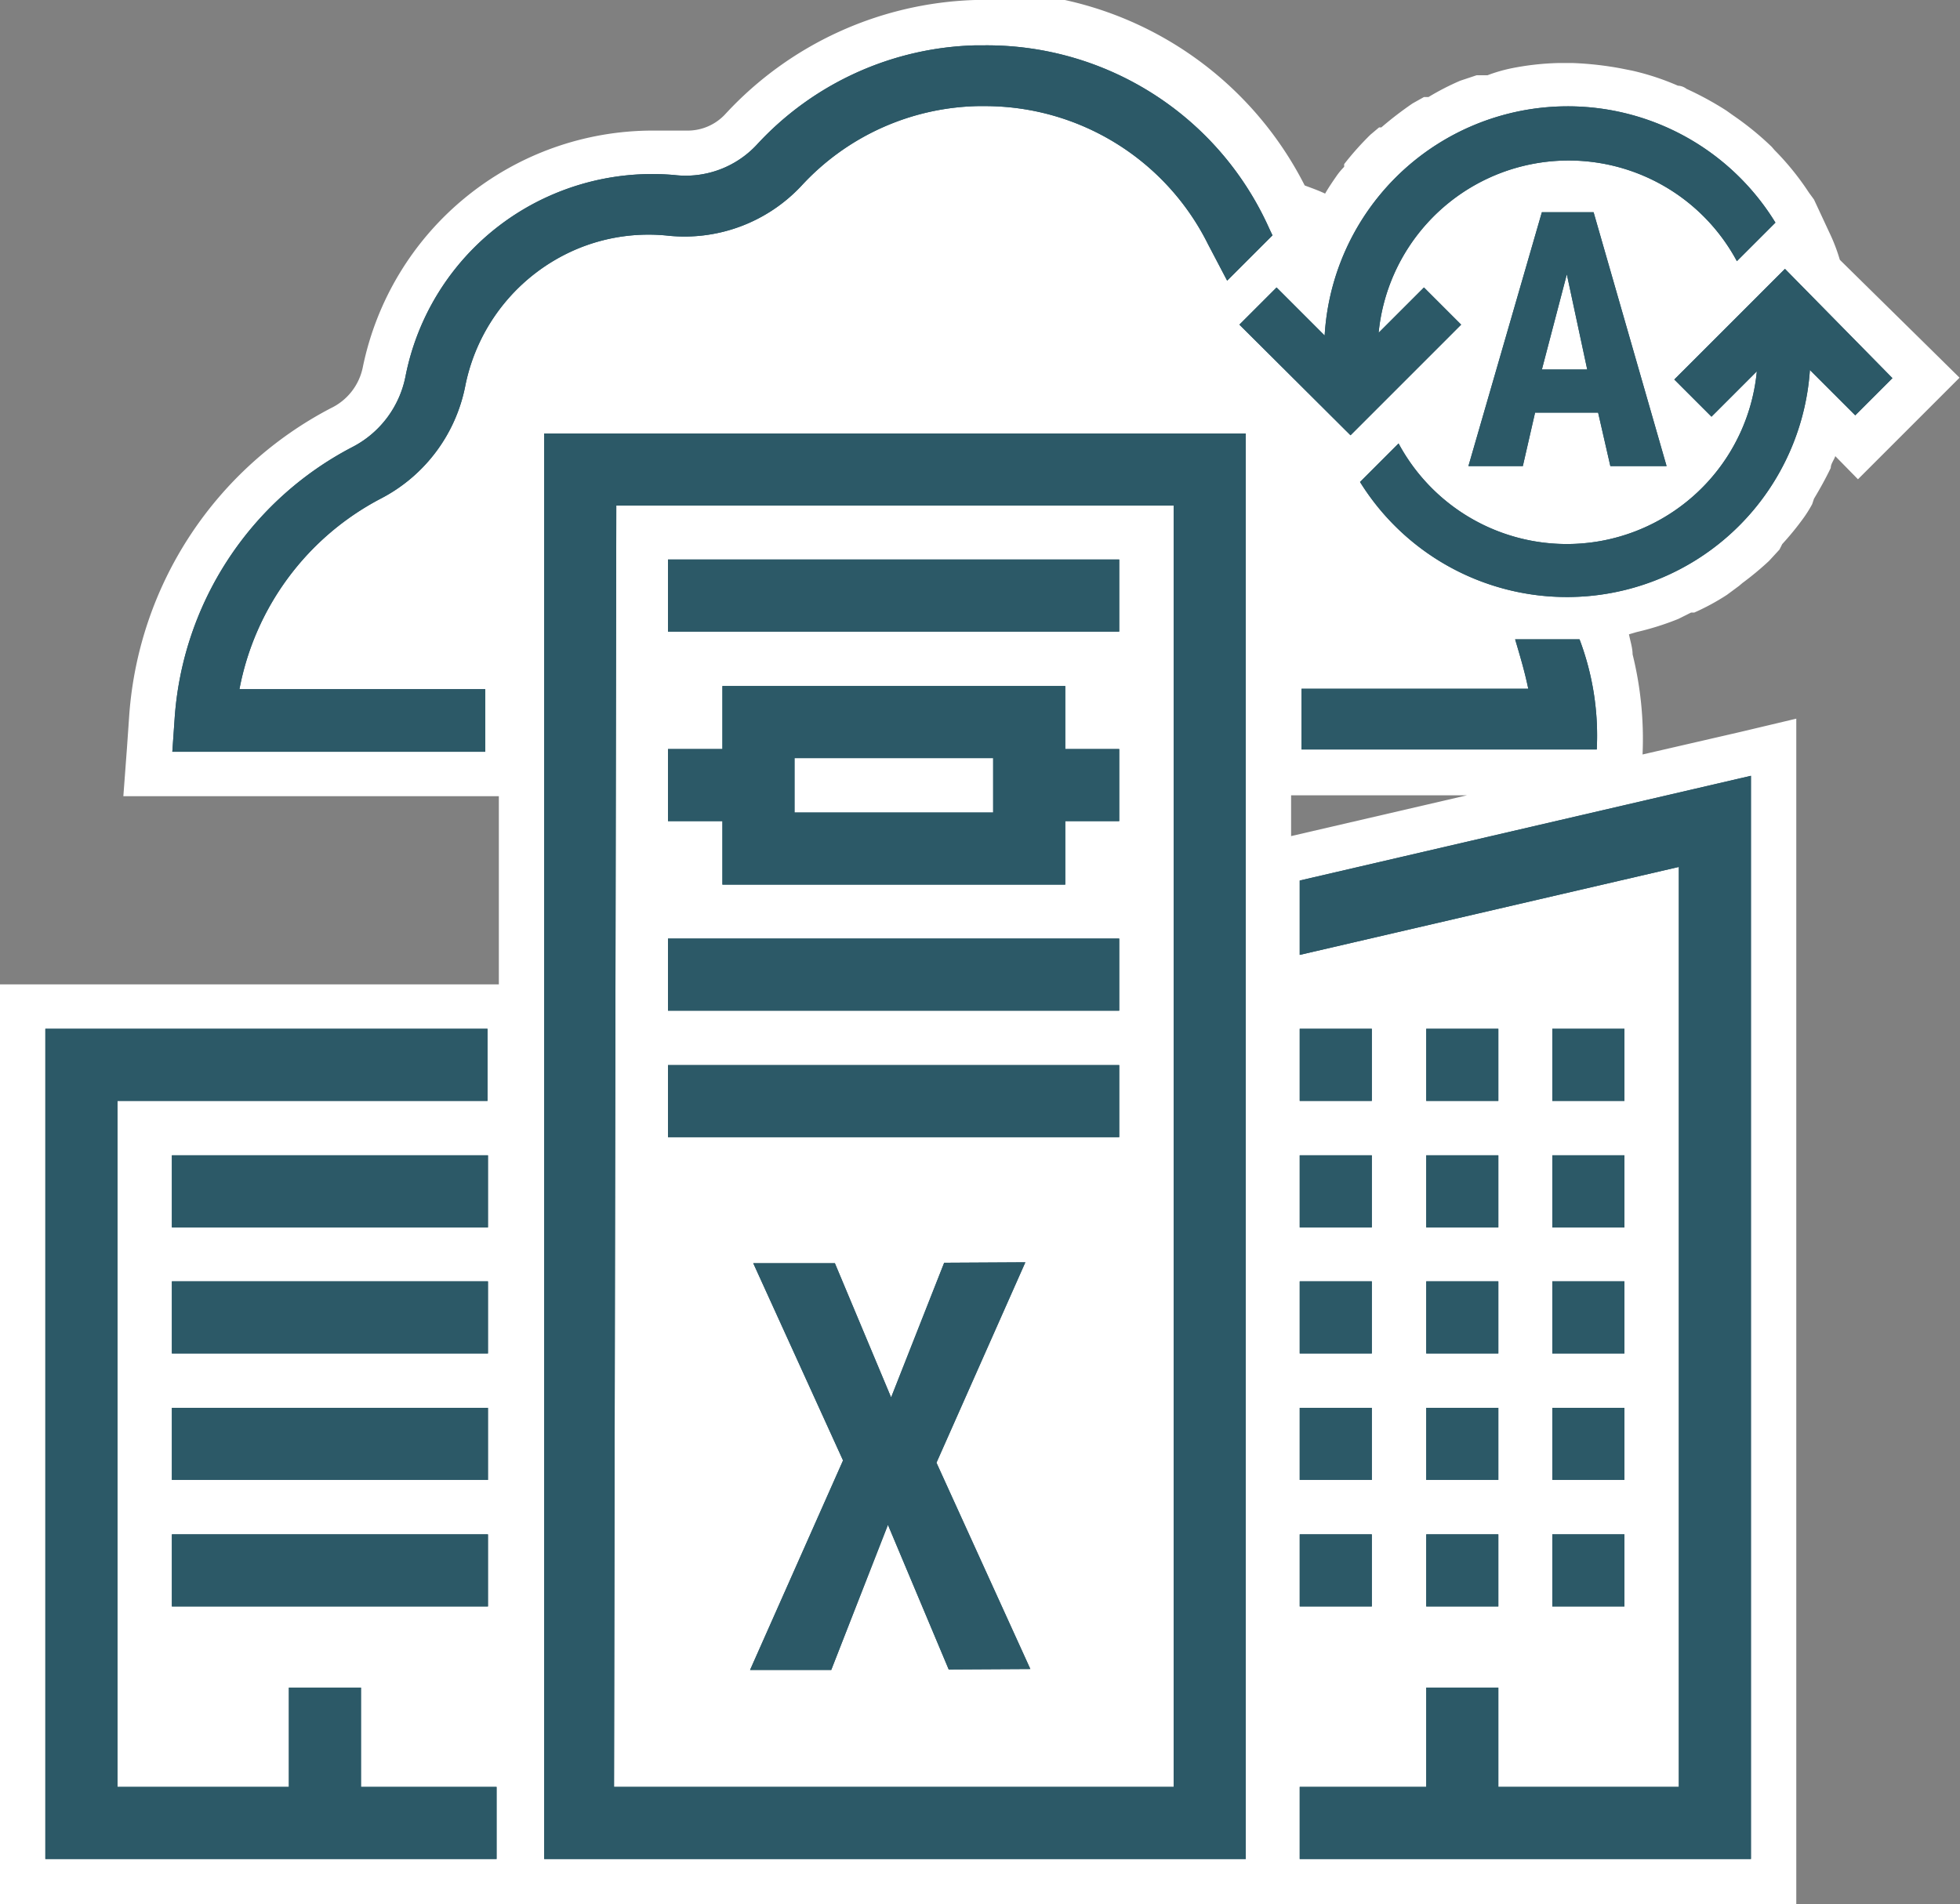 <svg id="Layer_1" data-name="Layer 1" xmlns="http://www.w3.org/2000/svg" viewBox="0 0 43.22 42"><rect x="0" y="0" width="43.22" height="42" fill="#808080" stroke="none"/><title>Technology - ADB-Exadata-Cloud-at-Customer-Technology</title>
<path d="M.5,41.5V22.19h11V17H3.26l.09-1.26A7.81,7.81,0,0,1,7.53,9.42,1.73,1.73,0,0,0,8.45,8.2a6,6,0,0,1,5.91-4.86,5.25,5.25,0,0,1,.56,0h.17a1.65,1.65,0,0,0,1.23-.53A7.34,7.34,0,0,1,21.51.5h.2a7.33,7.33,0,0,1,6.58,4.07l.05.1a10.81,10.81,0,0,1,1,.42h0a7.39,7.39,0,0,1,.45-.75l.12-.15a6,6,0,0,1,.6-.67.93.93,0,0,1,.15-.13,6.89,6.89,0,0,1,.7-.55,1,1,0,0,1,.21-.11l.33.39-.21-.46a4.83,4.83,0,0,1,.64-.33,2.64,2.64,0,0,1,.3-.1l.28-.08A2.75,2.75,0,0,1,33.42,2a5.77,5.77,0,0,1,.95-.1l.19,0A6,6,0,0,1,35.62,2l.24,0a6,6,0,0,1,1,.3l.1,0a5.47,5.47,0,0,1,.82.44l.17.11a5.6,5.6,0,0,1,.78.65,6.3,6.3,0,0,1,.7.83l.17.24.19.32,0,0a5.76,5.76,0,0,1,.41,1l2.37,2.37L41,9.9l-.73-.73a6.17,6.17,0,0,1-.19.61l0,.1c0,.09-.06.18-.1.27a6.31,6.31,0,0,1-.34.63l-.06.1a1.58,1.58,0,0,1-.15.24,5.89,5.89,0,0,1-.44.55l-.09.09-.18.21c-.17.16-.34.29-.52.43l-.13.1-.22.17a6.54,6.54,0,0,1-.64.35l-.11.05a1,1,0,0,1-.23.12,5.36,5.36,0,0,1-.83.26l-.25.07-.42.07c.07.33.14.66.2,1a7,7,0,0,1,.21,2l0,.47H28v2l11.14-2.59v25Z" fill="#fff"/><path d="M21.71,1a6.82,6.82,0,0,1,6.13,3.79l.14.3h0a7.42,7.42,0,0,1,1.62.7,1.45,1.45,0,0,1,.11-.29c0-.09.09-.17.13-.25a5.73,5.73,0,0,1,.38-.62l.16-.2a6.41,6.41,0,0,1,.49-.55l.2-.17a6,6,0,0,1,.58-.45l.27-.14a3.64,3.64,0,0,1,.62-.32,3,3,0,0,1,.39-.13c.2-.06.38-.13.58-.17a5.15,5.15,0,0,1,.88-.09l.17,0h0a5,5,0,0,1,1,.1l.21,0a5.41,5.41,0,0,1,.89.28l.09,0a6.79,6.79,0,0,1,.75.41l.15.1a5.14,5.14,0,0,1,.72.59L38.4,4a6.53,6.53,0,0,1,.58.7.56.56,0,0,0,.05.08l.1.14h0a4.87,4.87,0,0,1,.58,1.32L41.8,8.37,41,9.19l-1-1c0,.16-.06.31-.08.46s0,.24-.06.36a4.88,4.88,0,0,1-.2.65c0,.11-.08.23-.13.34a6.28,6.28,0,0,1-.31.57,3.37,3.37,0,0,1-.19.32,4.63,4.63,0,0,1-.41.49c-.08.09-.15.19-.24.28a6.4,6.4,0,0,1-.5.41l-.29.23c-.19.12-.4.22-.61.33l-.29.15a4.78,4.78,0,0,1-.76.23,2,2,0,0,1-.23.07,5,5,0,0,1-1,.1A15.18,15.18,0,0,1,35,14.65a6.54,6.54,0,0,1,.2,1.89H27.47V19.7l11.14-2.59V41H1V22.69H12V16.54H3.8l.05-.72a7.31,7.31,0,0,1,3.92-6A2.24,2.24,0,0,0,8.94,8.29a5.54,5.54,0,0,1,5.42-4.45l.51,0,.22,0a2.17,2.17,0,0,0,1.6-.69A6.79,6.79,0,0,1,21.52,1h.19m0-1H21.5A7.82,7.82,0,0,0,16,2.51a1.13,1.13,0,0,1-.86.37H15l-.61,0A6.53,6.53,0,0,0,8,8.1,1.28,1.28,0,0,1,7.3,9a8.31,8.31,0,0,0-4.45,6.77l-.05.72-.08,1.07H11v4.15H0V42H39.61V15.85l-1.22.29-2.17.5v0A7.76,7.76,0,0,0,36,14.43c0-.14-.05-.29-.08-.44l.17-.05a6.13,6.13,0,0,0,.92-.29l.28-.14.07,0a5.09,5.09,0,0,0,.72-.39l.27-.2.07-.06a6.66,6.66,0,0,0,.59-.49l.23-.25L39.3,12a6.39,6.39,0,0,0,.48-.59,2.82,2.82,0,0,0,.18-.29L40,11c.12-.2.25-.43.37-.68,0-.09.07-.17.1-.26l.5.51.71-.71.82-.82.71-.71-.71-.7L40.57,5.73a3.92,3.92,0,0,0-.23-.6l0,0L40,4.4l-.11-.15-.06-.09a6,6,0,0,0-.7-.85l-.06-.07a6.56,6.56,0,0,0-.86-.7l-.14-.1h0l0,0a7,7,0,0,0-.88-.48A.33.33,0,0,0,37,1.89a5.64,5.64,0,0,0-1-.33l-.25-.05a7.29,7.29,0,0,0-1.07-.12h-.32a6,6,0,0,0-1,.11,3.43,3.43,0,0,0-.56.16l-.13,0-.11,0-.36.12a5.68,5.68,0,0,0-.7.36l-.1,0-.25.14a7.82,7.82,0,0,0-.69.53l-.05,0-.19.16a6.49,6.49,0,0,0-.58.65l0,.06a1.46,1.46,0,0,0-.16.19c-.09.13-.18.26-.26.4-.17-.08-.32-.13-.45-.18a7.8,7.8,0,0,0-7-4.27Zm6.76,17.54h3.88l-3.88.9v-.9Z" fill="#fff"/><g id="_Group_" data-name="&lt;Group&gt;"><rect x="3.79" y="25.48" width="6.97" height="1.59" fill="#2c5967"/><path d="M14.75,5.2a3.53,3.53,0,0,0,2.92-1.1,5.44,5.44,0,0,1,3.89-1.76h.15a5.49,5.49,0,0,1,4.93,3.05l.42.8,1-1c-.08-.16-.09-.2-.2-.42A6.82,6.82,0,0,0,21.71,1h-.19a6.79,6.79,0,0,0-4.83,2.19,2.14,2.14,0,0,1-1.82.67,5.57,5.57,0,0,0-2.73.45,5.52,5.52,0,0,0-3.2,4A2.24,2.24,0,0,1,7.77,9.86a7.31,7.31,0,0,0-3.92,6l-.05.72h6.9V15.2H5.28A6,6,0,0,1,8.39,11a3.57,3.57,0,0,0,1.87-2.49,4.16,4.16,0,0,1,2.42-3A4.08,4.08,0,0,1,14.75,5.2Z" fill="#2c5967"/><rect x="3.79" y="33.84" width="6.97" height="1.59" fill="#2c5967"/><rect x="3.79" y="28.26" width="6.97" height="1.59" fill="#2c5967"/><rect x="14.73" y="23.49" width="9.95" height="1.59" fill="#2c5967"/><rect x="14.73" y="20.7" width="9.95" height="1.59" fill="#2c5967"/><polygon points="22.61 27.84 20.82 27.85 19.65 30.82 18.41 27.86 16.61 27.86 18.59 32.21 16.54 36.83 18.33 36.83 19.58 33.63 20.92 36.82 22.72 36.81 20.65 32.26 22.61 27.84" fill="#2c5967"/><rect x="28.66" y="22.69" width="1.59" height="1.59" fill="#2c5967"/><rect x="28.66" y="33.84" width="1.59" height="1.59" fill="#2c5967"/><path d="M27.33,7.16,29.78,9.6l2.44-2.44-.82-.82-1,1a4.21,4.21,0,0,1,7.9-1.58l.85-.85A5.37,5.37,0,0,0,29.21,7.4L28.15,6.34Z" fill="#2c5967"/><rect x="28.66" y="28.26" width="1.59" height="1.59" fill="#2c5967"/><rect x="28.66" y="31.05" width="1.59" height="1.59" fill="#2c5967"/><polygon points="7.96 37.22 6.37 37.22 6.37 39.41 2.59 39.41 2.59 24.28 10.75 24.28 10.75 22.69 1 22.69 1 41 10.95 41 10.95 39.41 7.96 39.41 7.96 37.22" fill="#2c5967"/><rect x="28.66" y="25.48" width="1.59" height="1.59" fill="#2c5967"/><path d="M32.38,10.28h1.2l.27-1.18h1.39l.27,1.18h1.24l-1.61-5.6H34Zm2.17-4.23L35,8.15h-1Z" fill="#2c5967"/><rect x="3.79" y="31.05" width="6.97" height="1.59" fill="#2c5967"/><rect x="34.23" y="31.05" width="1.59" height="1.59" fill="#2c5967"/><rect x="34.23" y="22.69" width="1.59" height="1.59" fill="#2c5967"/><rect x="31.45" y="33.84" width="1.59" height="1.59" fill="#2c5967"/><rect x="34.23" y="25.48" width="1.59" height="1.59" fill="#2c5967"/><rect x="34.23" y="28.26" width="1.59" height="1.59" fill="#2c5967"/><path d="M34.83,14.1H33.41c.13.44.21.71.29,1.09h-5v1.34h6.51A6,6,0,0,0,34.83,14.1Z" fill="#2c5967"/><path d="M36.92,8.37l.82.82,1-1a4.21,4.21,0,0,1-7.9,1.59l-.85.85a5.37,5.37,0,0,0,9.92-2.47l1,1,.82-.82L39.36,5.93Z" fill="#2c5967"/><rect x="34.23" y="33.84" width="1.59" height="1.59" fill="#2c5967"/><polygon points="28.66 21.06 37.02 19.12 37.02 39.41 33.04 39.41 33.04 37.22 31.45 37.22 31.45 39.41 28.66 39.41 28.66 41 38.61 41 38.61 17.11 28.66 19.42 28.66 21.06" fill="#2c5967"/><path d="M12,41H27.47V9.56H12Zm1.59-29.85H25.88V39.41H13.54Z" fill="#2c5967"/><rect x="31.45" y="31.05" width="1.59" height="1.59" fill="#2c5967"/><path d="M23.49,15.13H15.93v1.39h-1.2v1.59h1.2v1.4h7.56v-1.4h1.19V16.52H23.49ZM21.9,17.92H17.52v-1.2H21.9Z" fill="#2c5967"/><rect x="14.73" y="12.34" width="9.95" height="1.59" fill="#2c5967"/><rect x="31.45" y="28.26" width="1.59" height="1.59" fill="#2c5967"/><rect x="31.45" y="22.69" width="1.59" height="1.59" fill="#2c5967"/><rect x="31.45" y="25.48" width="1.59" height="1.59" fill="#2c5967"/></g><g id="_Group_2" data-name="&lt;Group&gt;"><rect x="3.79" y="25.48" width="6.97" height="1.59" fill="#2c5967"/><path d="M14.75,5.2a3.53,3.53,0,0,0,2.92-1.1,5.44,5.44,0,0,1,3.89-1.76h.15a5.49,5.49,0,0,1,4.93,3.05l.42.8,1-1c-.08-.16-.09-.2-.2-.42A6.82,6.82,0,0,0,21.71,1h-.19a6.79,6.79,0,0,0-4.83,2.19,2.14,2.14,0,0,1-1.82.67,5.57,5.57,0,0,0-2.73.45,5.52,5.52,0,0,0-3.2,4A2.24,2.24,0,0,1,7.77,9.86a7.31,7.31,0,0,0-3.92,6l-.05.72h6.9V15.2H5.28A6,6,0,0,1,8.39,11a3.57,3.57,0,0,0,1.87-2.49,4.16,4.16,0,0,1,2.42-3A4.08,4.08,0,0,1,14.75,5.2Z" fill="#2c5967"/><rect x="3.79" y="33.84" width="6.97" height="1.59" fill="#2c5967"/><rect x="3.79" y="28.26" width="6.97" height="1.59" fill="#2c5967"/><rect x="14.73" y="23.49" width="9.95" height="1.59" fill="#2c5967"/><rect x="14.73" y="20.7" width="9.95" height="1.59" fill="#2c5967"/><polygon points="22.61 27.84 20.82 27.85 19.65 30.82 18.41 27.86 16.61 27.86 18.59 32.21 16.54 36.83 18.33 36.83 19.58 33.63 20.92 36.82 22.72 36.81 20.65 32.26 22.61 27.84" fill="#2c5967"/><rect x="28.66" y="22.69" width="1.59" height="1.59" fill="#2c5967"/><rect x="28.66" y="33.84" width="1.59" height="1.59" fill="#2c5967"/><path d="M27.33,7.16,29.78,9.6l2.44-2.44-.82-.82-1,1a4.21,4.21,0,0,1,7.9-1.58l.85-.85A5.37,5.37,0,0,0,29.21,7.4L28.15,6.34Z" fill="#2c5967"/><rect x="28.66" y="28.26" width="1.59" height="1.59" fill="#2c5967"/><rect x="28.66" y="31.05" width="1.59" height="1.59" fill="#2c5967"/><polygon points="7.96 37.22 6.37 37.22 6.37 39.41 2.59 39.41 2.59 24.28 10.75 24.28 10.75 22.69 1 22.69 1 41 10.95 41 10.95 39.41 7.96 39.41 7.96 37.22" fill="#2c5967"/><rect x="28.66" y="25.48" width="1.59" height="1.59" fill="#2c5967"/><path d="M32.38,10.28h1.2l.27-1.18h1.39l.27,1.18h1.24l-1.61-5.6H34Zm2.17-4.23L35,8.15h-1Z" fill="#2c5967"/><rect x="3.79" y="31.05" width="6.97" height="1.59" fill="#2c5967"/><rect x="34.23" y="31.05" width="1.59" height="1.59" fill="#2c5967"/><rect x="34.23" y="22.69" width="1.59" height="1.59" fill="#2c5967"/><rect x="31.45" y="33.84" width="1.59" height="1.59" fill="#2c5967"/><rect x="34.23" y="25.48" width="1.59" height="1.59" fill="#2c5967"/><rect x="34.23" y="28.26" width="1.59" height="1.59" fill="#2c5967"/><path d="M34.83,14.1H33.41c.13.44.21.71.29,1.09h-5v1.34h6.51A6,6,0,0,0,34.83,14.1Z" fill="#2c5967"/><path d="M36.92,8.37l.82.82,1-1a4.21,4.21,0,0,1-7.9,1.59l-.85.85a5.37,5.37,0,0,0,9.92-2.47l1,1,.82-.82L39.36,5.93Z" fill="#2c5967"/><rect x="34.23" y="33.84" width="1.59" height="1.59" fill="#2c5967"/><polygon points="28.66 21.06 37.02 19.12 37.02 39.41 33.04 39.41 33.04 37.22 31.45 37.22 31.45 39.41 28.66 39.41 28.66 41 38.61 41 38.61 17.11 28.66 19.42 28.66 21.06" fill="#2c5967"/><path d="M12,41H27.47V9.56H12Zm1.59-29.85H25.88V39.41H13.54Z" fill="#2c5967"/><rect x="31.45" y="31.05" width="1.59" height="1.59" fill="#2c5967"/><path d="M23.49,15.13H15.93v1.39h-1.2v1.59h1.2v1.4h7.56v-1.4h1.19V16.52H23.49ZM21.9,17.92H17.52v-1.2H21.9Z" fill="#2c5967"/><rect x="14.73" y="12.34" width="9.95" height="1.59" fill="#2c5967"/><rect x="31.45" y="28.26" width="1.59" height="1.59" fill="#2c5967"/><rect x="31.45" y="22.69" width="1.59" height="1.59" fill="#2c5967"/><rect x="31.45" y="25.48" width="1.59" height="1.59" fill="#2c5967"/></g></svg>